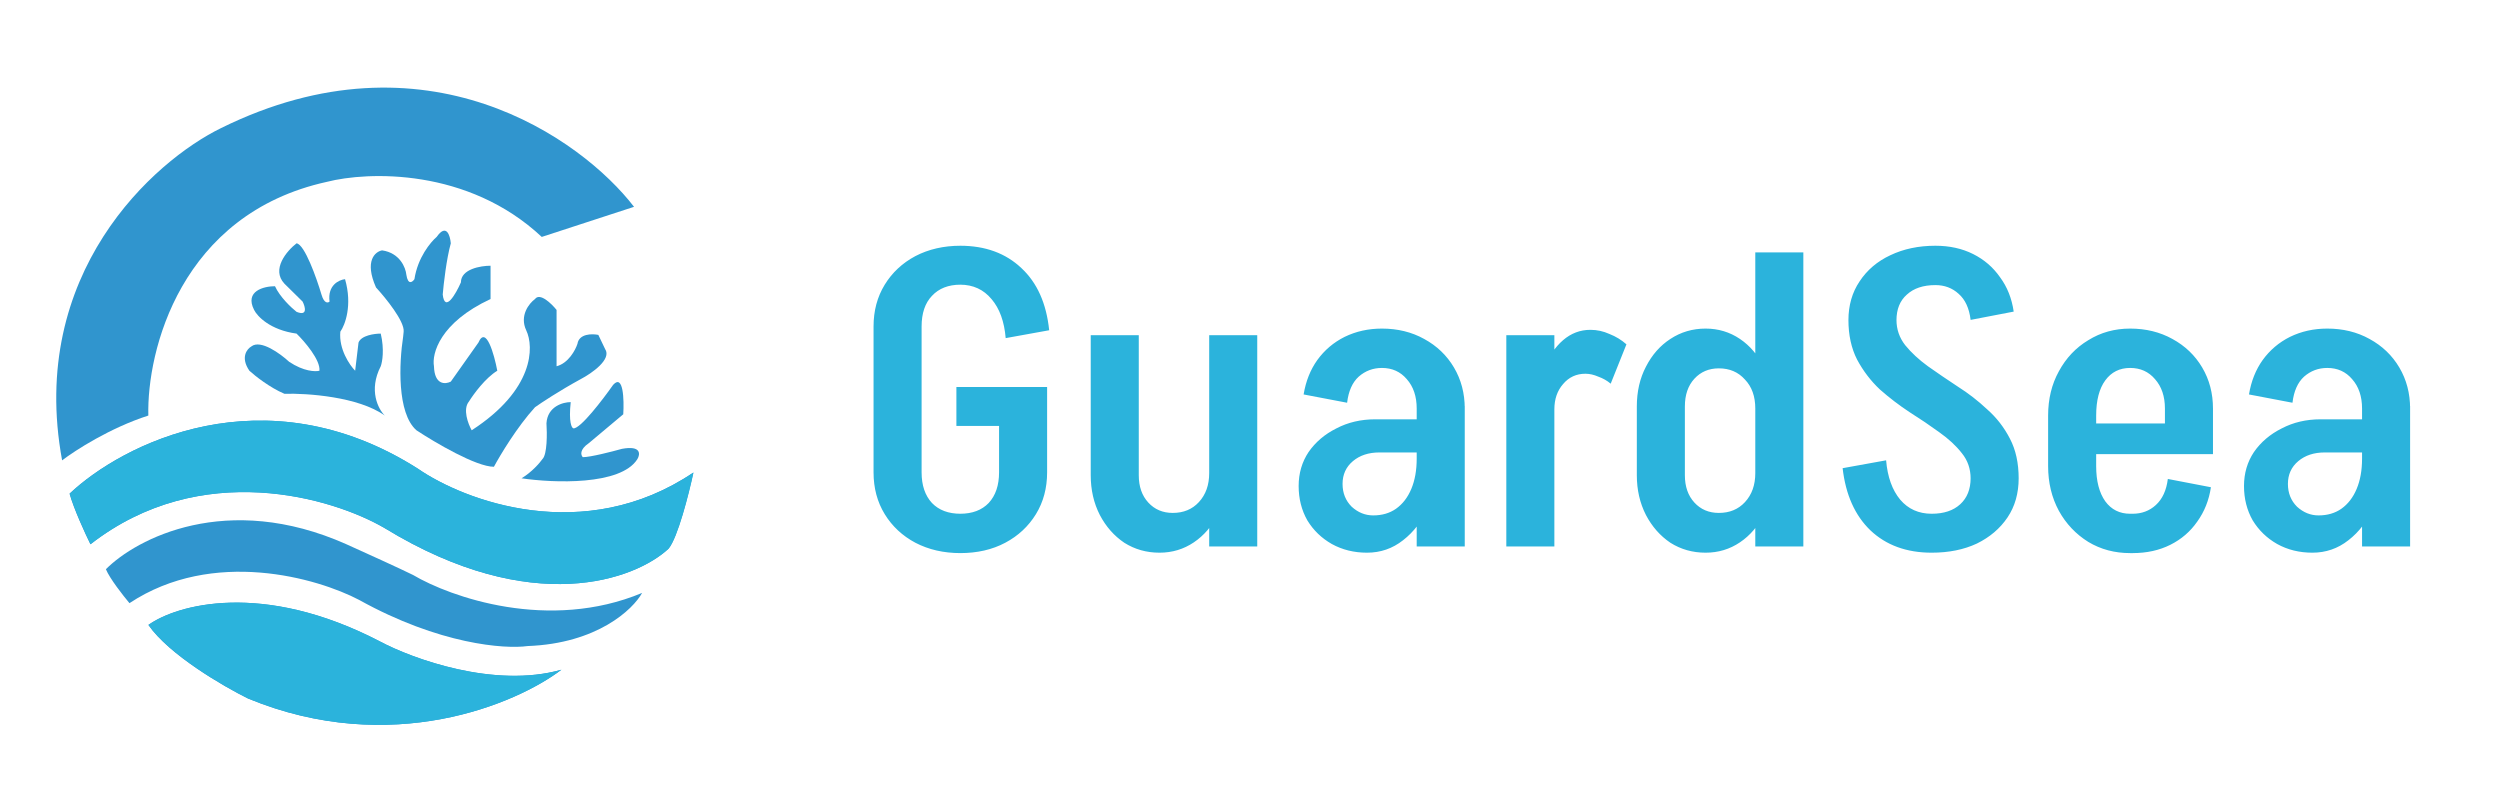 <svg width="400" height="130" viewBox="0 0 400 130" fill="none" xmlns="http://www.w3.org/2000/svg">
<path d="M101.446 33.092L86.68 37.907C74.867 26.843 58.836 27.424 52.297 29.097C28.843 34.26 23.483 56.176 23.734 66.489C17.612 68.456 11.986 72.089 9.938 73.66C4.419 43.746 24.596 25.75 35.375 20.492C68.055 4.347 93.039 22.165 101.446 33.092Z" fill="#3095CE"/>
<path d="M66.848 74.992C42.187 59.338 19.423 71.133 11.124 78.987C11.813 81.446 13.639 85.407 14.465 87.08C32.141 73.312 53.231 79.636 61.566 84.519C85.192 98.943 101.662 92.715 106.943 87.797C108.409 86.076 110.213 78.953 110.931 75.606C93.427 87.408 74.249 80.114 66.848 74.992Z" fill="#3095CE"/>
<path d="M55.423 87.08C36.28 78.557 21.794 86.192 16.944 91.076C17.547 92.551 19.71 95.31 20.716 96.505C34.081 87.654 50.788 92.476 57.471 95.993C70.318 103.123 80.788 103.881 84.416 103.369C95.54 102.959 101.266 97.529 102.74 94.866C87.822 101.095 72.093 95.549 66.093 91.998C64.11 91.014 58.153 88.31 55.423 87.08Z" fill="#3095CE"/>
<path d="M60.812 102.652C41.928 92.817 28.225 96.778 23.734 99.988C27.011 104.742 35.734 109.823 39.686 111.769C62.536 121.194 82.62 112.623 89.805 107.159C79.113 110.192 66.021 105.418 60.812 102.652Z" fill="#3095CE"/>
<path d="M61.566 66.489C57.341 63.457 49.099 62.904 45.507 63.006C43.178 62.023 40.8 60.138 39.902 59.318C38.436 57.187 39.507 55.835 40.225 55.425C41.691 54.278 44.86 56.586 46.261 57.884C48.589 59.441 50.465 59.489 51.111 59.318C51.284 57.597 48.74 54.64 47.447 53.376C43.221 52.803 41.159 50.61 40.656 49.586C39.104 46.553 42.237 45.795 43.998 45.795C44.774 47.516 46.62 49.244 47.447 49.893C49.257 50.631 48.848 49.108 48.417 48.254L45.507 45.386C43.351 43.091 45.902 40.127 47.447 38.932C48.74 39.096 50.644 44.464 51.435 47.127C51.866 48.602 52.477 48.493 52.728 48.254C52.383 45.632 54.237 44.771 55.207 44.669C56.414 48.848 55.207 52.01 54.453 53.069C54.194 55.855 55.926 58.396 56.824 59.318L57.363 54.81C57.794 53.663 59.914 53.376 60.919 53.376C61.523 55.917 61.171 57.918 60.919 58.601C58.936 62.453 60.524 65.465 61.566 66.489Z" fill="#3095CE"/>
<path d="M85.602 65.157C82.757 68.272 80.033 72.806 79.027 74.684C76.182 74.684 69.578 70.792 66.632 68.845C63.488 66.093 63.864 58.026 64.502 53.878C64.516 53.726 64.542 53.468 64.584 53.069C64.757 51.43 61.71 47.673 60.165 46C58.268 41.739 60.021 40.263 61.135 40.059C63.981 40.468 64.907 42.825 65.015 43.951C65.274 45.672 65.985 45.147 66.309 44.669C66.826 41.226 68.895 38.727 69.866 37.907C71.418 35.694 72.021 37.668 72.129 38.932C71.439 41.39 70.979 45.42 70.836 47.127C71.18 50.078 72.919 47.059 73.746 45.181C73.746 43.05 76.907 42.517 78.488 42.517V47.844C70.383 51.614 69.075 56.586 69.434 58.601C69.521 61.633 71.267 61.503 72.129 61.059L76.548 54.81C77.755 52.024 79.063 56.654 79.566 59.318C77.669 60.465 75.758 63.074 75.039 64.235C74.004 65.465 74.895 67.821 75.47 68.845C85.473 62.371 85.458 55.493 84.201 52.864C83.08 50.487 84.668 48.527 85.602 47.844C86.378 46.779 88.225 48.561 89.051 49.586V58.601C90.948 58.109 92.069 56.006 92.392 55.015C92.651 53.376 94.728 53.376 95.734 53.581L96.811 55.835C97.932 57.474 94.692 59.728 92.931 60.65C89.482 62.535 86.608 64.44 85.602 65.157Z" fill="#3095CE"/>
<path d="M101.985 73.455C99.312 77.717 88.512 77.28 83.446 76.528C85.085 75.545 86.356 74.07 86.788 73.455C87.564 72.718 87.542 69.323 87.434 67.718C87.607 65.014 90.093 64.338 91.314 64.338C90.97 67.534 91.458 68.47 91.746 68.538C92.867 68.62 96.452 63.928 98.105 61.572C99.743 59.769 99.865 63.962 99.722 66.284L94.225 70.894C92.672 71.96 92.931 72.841 93.255 73.148C94.462 73.148 97.925 72.26 99.506 71.816C102.61 71.242 102.452 72.67 101.985 73.455Z" fill="#3095CE"/>
<path d="M66.88 74.989C42.219 59.336 19.455 71.131 11.156 78.985C11.846 81.443 13.671 85.405 14.497 87.078C32.173 73.309 53.263 79.634 61.598 84.517C85.225 98.941 101.694 92.712 106.975 87.795C108.441 86.074 110.245 78.951 110.963 75.604C93.459 87.406 74.281 80.112 66.88 74.989Z" fill="#2BB3DC"/>
<path d="M60.844 102.649C41.96 92.815 28.257 96.776 23.766 99.986C27.043 104.739 35.766 109.82 39.718 111.767C62.569 121.192 82.652 112.62 89.838 107.157C79.145 110.189 66.053 105.415 60.844 102.649Z" fill="#2BB3DC"/>
<path d="M153.023 68.149V61.919H167.538V68.149H153.023ZM159.85 75.638V62.118H167.538V75.638H159.85ZM139.768 75.572V52.177H147.456V75.572H139.768ZM139.768 52.243C139.768 49.724 140.364 47.493 141.557 45.549C142.75 43.605 144.385 42.081 146.462 40.976C148.583 39.871 150.991 39.319 153.686 39.319V45.549C151.742 45.549 150.217 46.146 149.113 47.339C148.008 48.487 147.456 50.122 147.456 52.243H139.768ZM139.768 75.572H147.456C147.456 77.649 148.008 79.284 149.113 80.477C150.217 81.625 151.742 82.2 153.686 82.2V88.496C150.991 88.496 148.583 87.944 146.462 86.839C144.385 85.734 142.75 84.21 141.557 82.266C140.364 80.322 139.768 78.091 139.768 75.572ZM160.91 54.099C160.689 51.448 159.938 49.371 158.657 47.869C157.375 46.322 155.696 45.549 153.62 45.549V39.319C157.64 39.319 160.91 40.512 163.428 42.898C165.947 45.24 167.427 48.554 167.869 52.84L160.91 54.099ZM167.538 75.572C167.538 78.091 166.941 80.322 165.748 82.266C164.555 84.21 162.92 85.734 160.844 86.839C158.767 87.944 156.359 88.496 153.62 88.496V82.2C155.564 82.2 157.088 81.625 158.193 80.477C159.297 79.284 159.85 77.649 159.85 75.572H167.538ZM201.159 53.635V87.436H193.471V53.635H201.159ZM182.204 53.635V76.036H174.516V53.635H182.204ZM182.204 76.036C182.204 77.848 182.712 79.306 183.729 80.41C184.745 81.515 186.048 82.067 187.639 82.067L185.518 88.43C183.441 88.43 181.564 87.9 179.885 86.839C178.25 85.734 176.946 84.254 175.974 82.399C175.002 80.499 174.516 78.378 174.516 76.036H182.204ZM196.255 75.705C196.255 78.135 195.791 80.322 194.863 82.266C193.935 84.166 192.654 85.668 191.019 86.773C189.384 87.877 187.55 88.43 185.518 88.43L187.639 82.067C189.362 82.067 190.754 81.493 191.814 80.344C192.919 79.151 193.471 77.605 193.471 75.705H196.255ZM226.672 87.436V64.968H234.36V87.436H226.672ZM218.719 88.43L219.713 82.465C221.127 82.465 222.342 82.111 223.358 81.404C224.419 80.653 225.236 79.593 225.811 78.223C226.385 76.853 226.672 75.241 226.672 73.385L230.119 73.054C230.119 76.014 229.611 78.665 228.594 81.007C227.578 83.304 226.208 85.116 224.485 86.441C222.806 87.767 220.884 88.43 218.719 88.43ZM218.719 88.43C216.643 88.43 214.765 87.966 213.086 87.038C211.451 86.11 210.147 84.851 209.175 83.26C208.248 81.625 207.784 79.792 207.784 77.759L214.809 77.428C214.809 78.886 215.295 80.101 216.267 81.073C217.283 82.001 218.432 82.465 219.713 82.465L218.719 88.43ZM207.784 77.759C207.784 75.727 208.314 73.915 209.374 72.325C210.479 70.734 211.959 69.475 213.815 68.547C215.67 67.575 217.747 67.089 220.045 67.089L220.707 72.391C218.984 72.391 217.57 72.855 216.466 73.783C215.361 74.711 214.809 75.926 214.809 77.428L207.784 77.759ZM220.707 72.391L220.045 67.089H229.456V72.391H220.707ZM226.672 73.385V65.299H230.119V73.054L226.672 73.385ZM234.36 65.366H226.672C226.672 63.422 226.142 61.853 225.082 60.66C224.065 59.467 222.74 58.871 221.105 58.871V52.574C223.624 52.574 225.877 53.127 227.865 54.231C229.898 55.336 231.488 56.86 232.637 58.804C233.786 60.748 234.36 62.935 234.36 65.366ZM215.538 64.438L208.579 63.112C208.932 60.991 209.661 59.158 210.766 57.611C211.915 56.021 213.373 54.784 215.14 53.9C216.952 53.016 218.94 52.574 221.105 52.574V58.871C219.691 58.871 218.454 59.334 217.394 60.262C216.377 61.19 215.759 62.582 215.538 64.438ZM241.01 87.436V53.635H248.698V87.436H241.01ZM245.914 65.498C245.914 63.068 246.29 60.903 247.041 59.003C247.792 57.059 248.808 55.535 250.089 54.43C251.371 53.325 252.829 52.773 254.464 52.773L253.668 59.798C252.21 59.798 251.017 60.351 250.089 61.455C249.162 62.516 248.698 63.863 248.698 65.498H245.914ZM257.711 61.389C257.137 60.903 256.474 60.528 255.723 60.262C255.016 59.953 254.331 59.798 253.668 59.798L254.464 52.773C255.524 52.773 256.54 52.994 257.512 53.436C258.529 53.834 259.434 54.386 260.23 55.093L257.711 61.389ZM288.535 53.701H280.847V40.38H288.535V53.701ZM280.847 87.436V53.635H288.535V87.436H280.847ZM261.892 76.036V65.034H269.58V76.036H261.892ZM269.58 65.034H261.892C261.892 62.648 262.378 60.528 263.35 58.672C264.322 56.772 265.625 55.292 267.26 54.231C268.939 53.127 270.817 52.574 272.894 52.574L275.014 58.937C273.424 58.937 272.12 59.489 271.104 60.594C270.088 61.698 269.58 63.178 269.58 65.034ZM283.63 65.366H280.847C280.847 63.422 280.294 61.875 279.19 60.726C278.129 59.533 276.738 58.937 275.014 58.937L272.894 52.574C274.926 52.574 276.76 53.127 278.394 54.231C280.029 55.336 281.311 56.86 282.238 58.804C283.166 60.748 283.63 62.935 283.63 65.366ZM269.58 76.036C269.58 77.848 270.088 79.306 271.104 80.41C272.12 81.515 273.424 82.067 275.014 82.067L272.894 88.43C270.817 88.43 268.939 87.9 267.26 86.839C265.625 85.734 264.322 84.254 263.35 82.399C262.378 80.499 261.892 78.378 261.892 76.036H269.58ZM283.63 75.705C283.63 78.135 283.166 80.322 282.238 82.266C281.311 84.166 280.029 85.668 278.394 86.773C276.76 87.877 274.926 88.43 272.894 88.43L275.014 82.067C276.738 82.067 278.129 81.493 279.19 80.344C280.294 79.151 280.847 77.605 280.847 75.705H283.63ZM315.299 76.566C315.299 75.02 314.835 73.672 313.907 72.523C312.98 71.331 311.765 70.204 310.262 69.143C308.804 68.083 307.236 67.022 305.557 65.962C303.878 64.858 302.287 63.642 300.785 62.317C299.327 60.947 298.112 59.357 297.14 57.545C296.212 55.733 295.748 53.613 295.748 51.183H303.436C303.436 52.685 303.9 54.032 304.828 55.225C305.8 56.418 307.015 57.545 308.473 58.605C309.975 59.666 311.566 60.748 313.245 61.853C314.924 62.913 316.492 64.129 317.95 65.498C319.453 66.824 320.668 68.392 321.596 70.204C322.523 71.971 322.987 74.092 322.987 76.566H315.299ZM295.748 51.249C295.748 48.863 296.344 46.786 297.537 45.019C298.73 43.207 300.365 41.816 302.442 40.843C304.563 39.827 306.971 39.319 309.666 39.319V45.615C307.722 45.615 306.197 46.123 305.093 47.14C303.988 48.112 303.436 49.481 303.436 51.249H295.748ZM322.987 76.5C322.987 78.93 322.391 81.029 321.198 82.796C320.005 84.564 318.37 85.955 316.293 86.972C314.217 87.944 311.809 88.43 309.069 88.43V82.2C311.013 82.2 312.538 81.692 313.642 80.675C314.747 79.659 315.299 78.267 315.299 76.5H322.987ZM315.299 51.183C315.078 49.327 314.438 47.935 313.377 47.007C312.361 46.079 311.124 45.615 309.666 45.615V39.319C311.919 39.319 313.93 39.761 315.697 40.645C317.464 41.528 318.9 42.766 320.005 44.356C321.154 45.903 321.883 47.736 322.192 49.857L315.299 51.183ZM301.779 73.65C302 76.301 302.751 78.4 304.032 79.946C305.314 81.449 306.993 82.2 309.069 82.2V88.43C305.049 88.43 301.779 87.237 299.261 84.851C296.786 82.465 295.306 79.151 294.82 74.909L301.779 73.65ZM331.079 72.656V67.752H354.077V72.656H331.079ZM340.822 88.496V82.2H341.286V88.496H340.822ZM327.699 74.578V66.492H335.387V74.578H327.699ZM346.389 67.752V65.299H354.077V67.752H346.389ZM354.077 65.366H346.389C346.389 63.422 345.859 61.853 344.798 60.66C343.782 59.467 342.457 58.871 340.822 58.871V52.574C343.34 52.574 345.594 53.127 347.582 54.231C349.614 55.336 351.205 56.86 352.354 58.804C353.503 60.748 354.077 62.935 354.077 65.366ZM346.853 76.633L353.746 77.958C353.436 80.035 352.707 81.868 351.558 83.459C350.454 85.05 349.018 86.287 347.251 87.17C345.483 88.054 343.473 88.496 341.219 88.496V82.2C342.677 82.2 343.915 81.736 344.931 80.808C345.991 79.836 346.632 78.444 346.853 76.633ZM327.699 66.492C327.699 63.841 328.274 61.477 329.422 59.401C330.571 57.28 332.14 55.623 334.128 54.43C336.116 53.193 338.347 52.574 340.822 52.574V58.871C339.143 58.871 337.817 59.533 336.845 60.859C335.873 62.184 335.387 64.062 335.387 66.492H327.699ZM327.699 74.578H335.387C335.387 76.964 335.873 78.842 336.845 80.212C337.817 81.537 339.143 82.2 340.822 82.2V88.496C338.347 88.496 336.116 87.9 334.128 86.707C332.14 85.469 330.571 83.812 329.422 81.736C328.274 79.615 327.699 77.229 327.699 74.578ZM377.929 87.436V64.968H385.617V87.436H377.929ZM369.976 88.43L370.97 82.465C372.384 82.465 373.599 82.111 374.615 81.404C375.676 80.653 376.493 79.593 377.067 78.223C377.642 76.853 377.929 75.241 377.929 73.385L381.375 73.054C381.375 76.014 380.867 78.665 379.851 81.007C378.835 83.304 377.465 85.116 375.742 86.441C374.063 87.767 372.141 88.43 369.976 88.43ZM369.976 88.43C367.899 88.43 366.021 87.966 364.342 87.038C362.708 86.11 361.404 84.851 360.432 83.26C359.504 81.625 359.04 79.792 359.04 77.759L366.066 77.428C366.066 78.886 366.552 80.101 367.524 81.073C368.54 82.001 369.689 82.465 370.97 82.465L369.976 88.43ZM359.04 77.759C359.04 75.727 359.571 73.915 360.631 72.325C361.736 70.734 363.216 69.475 365.072 68.547C366.927 67.575 369.004 67.089 371.301 67.089L371.964 72.391C370.241 72.391 368.827 72.855 367.723 73.783C366.618 74.711 366.066 75.926 366.066 77.428L359.04 77.759ZM371.964 72.391L371.301 67.089H380.713V72.391H371.964ZM377.929 73.385V65.299H381.375V73.054L377.929 73.385ZM385.617 65.366H377.929C377.929 63.422 377.399 61.853 376.338 60.66C375.322 59.467 373.997 58.871 372.362 58.871V52.574C374.88 52.574 377.134 53.127 379.122 54.231C381.154 55.336 382.745 56.86 383.894 58.804C385.043 60.748 385.617 62.935 385.617 65.366ZM366.795 64.438L359.836 63.112C360.189 60.991 360.918 59.158 362.023 57.611C363.172 56.021 364.63 54.784 366.397 53.9C368.209 53.016 370.197 52.574 372.362 52.574V58.871C370.948 58.871 369.711 59.334 368.65 60.262C367.634 61.19 367.016 62.582 366.795 64.438Z" fill="#2BB3DC"/>
</svg>
